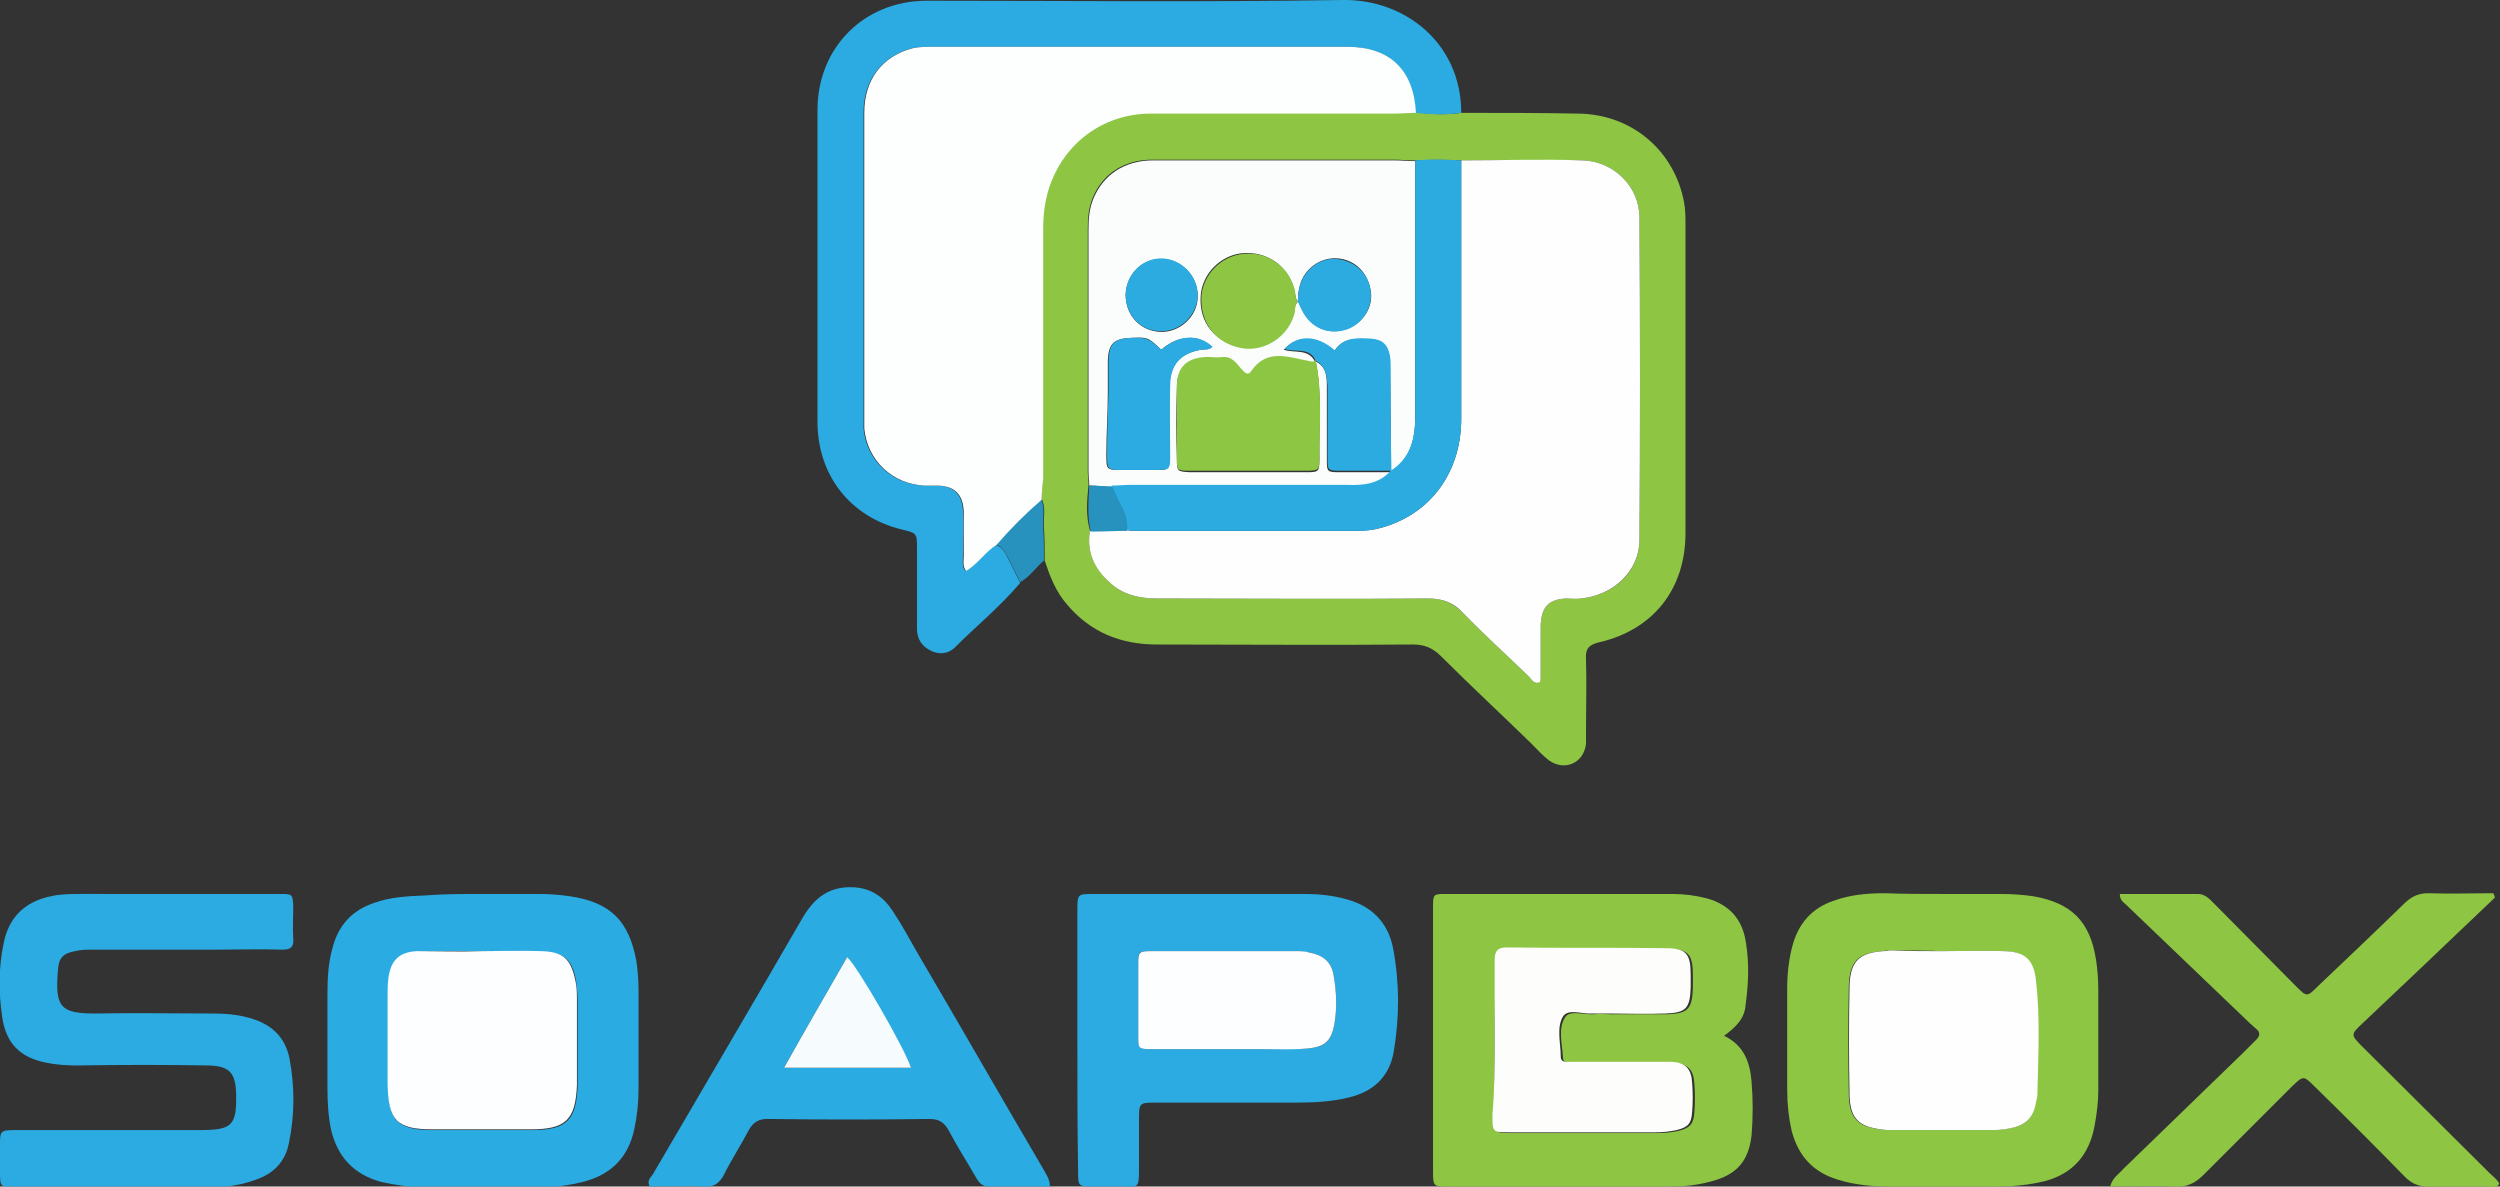<?xml version="1.0" encoding="utf-8"?>
<!-- Generator: Adobe Illustrator 18.0.0, SVG Export Plug-In . SVG Version: 6.00 Build 0)  -->
<!DOCTYPE svg PUBLIC "-//W3C//DTD SVG 1.1//EN" "http://www.w3.org/Graphics/SVG/1.1/DTD/svg11.dtd">
<svg version="1.1" id="Layer_1" xmlns="http://www.w3.org/2000/svg" xmlns:xlink="http://www.w3.org/1999/xlink" x="0px" y="0px"
	 viewBox="0 0 336.7 159.8" enable-background="new 0 0 336.7 159.8" xml:space="preserve">
<rect x="0" y="0" width="336.7" height="159.8" fill="#333333" stroke="none"/>
<g>
	<path fill="#8EC644" d="M196.8,15.2c5.3,0,10.6,0,15.8,0.1c7.2,0.1,12.9,5,14.2,11.9c0.2,1,0.2,2.1,0.2,3.1c0,13.8,0,27.7,0,41.5
		c0,7.5-4.3,13-11.6,14.7c-1.3,0.3-1.9,0.8-1.8,2.2c0.1,3.3,0,6.6,0,9.8c0,0.6,0,1.1,0,1.7c-0.3,2.6-2.9,3.7-5,2.2
		c-0.9-0.7-1.6-1.5-2.4-2.3c-4-3.9-8.1-7.7-12.1-11.7c-1.1-1.1-2.2-1.6-3.8-1.6c-11.5,0.1-23,0-34.5,0c-4.8,0-8.9-1.6-12.1-5.4
		c-1.5-1.7-2.3-3.8-3-5.9c0-1.5,0-3-0.1-4.5c-0.1-1.3,0.3-2.6-0.3-3.8c0-1,0.1-1.9,0.1-2.9c0-11.2,0-22.4,0-33.6
		c0-1.8,0.1-3.5,0.7-5.2c1.9-6.2,7.2-10.3,13.8-10.3c10.9-0.1,21.9,0,32.8,0c1,0,1.9-0.1,2.9-0.1C192.6,15.4,194.7,15.5,196.8,15.2z
		 M190.5,21.6c-1,0-1.9-0.1-2.9-0.1c-10.8,0-21.6,0-32.4,0c-3.9,0-6.8,2-8.1,5.3c-0.5,1.3-0.6,2.6-0.6,4c0,10.9,0,21.8,0,32.6
		c0,0.6,0.1,1.3,0.1,1.9c-0.2,2.1-0.4,4.1,0.2,6.2c-0.5,2.8,0.6,5,2.6,6.9c1.8,1.7,4,2.2,6.4,2.2c12.2,0,24.3,0,36.5,0
		c1.9,0,3.3,0.5,4.7,1.9c2.9,3,6,5.8,9,8.7c0.4,0.3,0.6,1,1.4,0.7c0-0.4,0.1-0.8,0.1-1.2c0-2.2,0-4.3,0-6.5c0.1-2.5,1.1-3.5,3.5-3.6
		c0.6,0,1.3,0,1.9,0c4.4-0.4,7.9-3.6,7.9-7.9c0.1-14.5,0.1-29,0-43.4c0-4.2-3.5-7.6-7.7-7.7c-5.4-0.1-10.9,0-16.3,0
		C194.7,21.5,192.6,21.5,190.5,21.6z"/>
	<path fill="#2BABE1" d="M196.8,15.2c-2.1,0.3-4.2,0.2-6.2,0c-0.3-5.9-3.5-8.9-9.3-8.9c-18.5,0-37.1,0-55.6,0c-1,0-1.9,0-2.9,0.2
		c-4,1.1-6.5,4.2-6.5,8.7c0,13.8,0,27.5,0,41.3c0,0.4,0,0.8,0,1.2c0.4,4.3,3.8,7.5,8.1,7.7c0.6,0,1.3,0,1.9,0
		c2.2,0.1,3.3,1.2,3.4,3.5c0.1,2,0,4,0,6c0,0.6-0.2,1.3,0.3,2c1.7-0.9,2.6-2.6,4.1-3.5c0.8,0.2,1.2,0.9,1.6,1.7
		c0.6,1.1,1.1,2.3,1.7,3.4c-2.7,3.2-5.9,5.8-8.8,8.7c-0.9,0.9-2.2,1-3.3,0.4c-1.2-0.6-1.8-1.6-1.8-2.9c0-3.6,0-7.2,0-10.8
		c0-2.1,0-2.1-2.1-2.6c-6.9-1.7-11.3-7.3-11.3-14.5c0-14,0-28,0-42c0-8.4,6.3-14.7,14.7-14.7c18.7,0,37.4,0.2,56.1-0.1
		C189.2-0.1,196.8,5.8,196.8,15.2z"/>
	<path fill="#8EC643" d="M232.2,139.5c2.7,1.3,3.5,3.6,3.7,6.2c0.2,2.4,0.2,4.8,0,7.2c-0.4,3.5-2,5.3-5.4,6.2
		c-1.8,0.5-3.6,0.7-5.5,0.7c-10,0-20,0-30,0c-1.9,0-2,0-2-2c0-11.8,0-23.7,0-35.5c0-1.9,0-1.9,1.8-1.9c10.1,0,20.3,0,30.4,0
		c1.6,0,3.2,0.2,4.7,0.6c2.9,0.8,4.7,2.7,5.2,5.7c0.5,2.9,0.4,5.7,0,8.6C235,137.2,233.7,138.4,232.2,139.5z M201.3,140.1
		c0,3.4,0,6.7,0,10.1c0,2.4,0,2.4,2.3,2.4c6.6,0,13.1,0,19.7,0c1,0,1.9-0.1,2.8-0.3c1.5-0.4,2-0.9,2.1-2.5c0.1-1.3,0.1-2.6,0-3.8
		c-0.1-2-0.9-2.7-2.8-2.9c-1.3-0.1-2.6,0-3.8,0c-3.2,0-6.4,0-9.6,0c-0.6,0-1.5,0.2-1.5-0.7c-0.1-1.8-0.7-3.9,0.3-5.4
		c0.6-1,2.5-0.3,3.9-0.4c0.7-0.1,1.4,0,2.2,0c2.6,0,5.1,0,7.7,0c2.7-0.1,3.3-0.7,3.4-3.5c0-0.6,0-1.1,0-1.7c0-2.9-0.6-3.6-3.5-3.6
		c-7.1-0.1-14.2,0-21.3-0.1c-1.3,0-1.7,0.5-1.6,1.7C201.3,132.9,201.3,136.5,201.3,140.1z"/>
	<path fill="#2BABE1" d="M23.5,120.4c4.7,0,9.4,0,14.2,0c1.7,0,1.7,0,1.8,1.7c0,1.4-0.1,2.9,0,4.3c0.1,1.2-0.4,1.5-1.5,1.5
		c-3-0.1-5.9,0-8.9,0c-5.5,0-11,0-16.6,0c-0.8,0-1.6,0-2.4,0.2c-1.6,0.3-2.2,0.9-2.3,2.6c-0.4,4.9,0.3,5.8,5,5.8
		c5.2-0.1,10.4,0,15.6,0c1.8,0,3.5,0.1,5.2,0.6c2.9,0.8,4.8,2.5,5.4,5.5c0.7,3.8,0.7,7.6-0.1,11.4c-0.5,2.5-2.1,4.1-4.5,4.9
		c-1.9,0.7-3.9,1-5.9,1c-8.8,0-17.6,0-26.4,0c-2.1,0-2.1,0-2.1-2.2c0-1.1,0-2.2,0-3.4c0-2,0-2.1,2.2-2.1c8.2,0,16.5,0,24.7,0
		c4.4,0,5-0.6,4.9-5c-0.1-2.7-0.9-3.6-3.6-3.7c-5.9-0.1-11.8-0.1-17.8,0c-1.4,0-2.9-0.1-4.3-0.4c-3.4-0.7-5.3-2.6-5.8-6.1
		c-0.5-3.3-0.5-6.7,0.2-10c0.7-3.5,2.9-5.6,6.4-6.3c1.3-0.3,2.7-0.3,4.1-0.3C15.2,120.4,19.3,120.4,23.5,120.4z"/>
	<path fill="#8DC643" d="M261.6,120.4c2.6,0,5.3,0,7.9,0c1.4,0,2.9,0.1,4.3,0.3c5.2,0.9,7.7,3.4,8.5,8.6c0.2,1.3,0.3,2.7,0.3,4.1
		c0,4.5,0,9,0,13.4c0,1.6-0.2,3.2-0.5,4.8c-0.7,3.9-2.9,6.5-6.8,7.5c-2.1,0.5-4.2,0.7-6.4,0.7c-4.8,0-9.6,0-14.4,0
		c-2.3,0-4.6-0.2-6.9-0.9c-3.4-1-5.4-3.2-6.3-6.6c-0.4-1.8-0.6-3.6-0.6-5.5c0-4.6,0-9.1,0-13.7c0-1.9,0.2-3.8,0.7-5.7
		c0.8-3,2.6-5.1,5.6-6.1c2.2-0.8,4.5-1,6.8-1C256.5,120.4,259.1,120.4,261.6,120.4z M261.6,128.1
		C261.6,128.1,261.6,128.1,261.6,128.1c-2.3-0.1-4.6-0.1-7-0.1c-0.3,0-0.6,0-1,0.1c-3.3,0.2-4.5,1.4-4.6,4.6c-0.1,5-0.1,9.9,0,14.9
		c0.1,3,1.2,4.1,4.2,4.5c0.6,0.1,1.1,0.1,1.7,0.1c4.5,0,8.9,0,13.4,0c0.9,0,1.7-0.1,2.6-0.3c1.9-0.3,3-1.5,3.2-3.4
		c0.1-0.4,0.2-0.8,0.2-1.2c0.1-5.1,0.4-10.2-0.2-15.3c-0.3-2.7-1.5-3.8-4.2-3.9C267.2,128,264.4,128.1,261.6,128.1z"/>
	<path fill="#2AABE1" d="M64.7,120.4c2.6,0,5.3,0,7.9,0c1.4,0,2.7,0.1,4.1,0.3c5.5,0.8,8,3.3,9,8.7c0.2,1.3,0.3,2.7,0.3,4.1
		c0,4.4,0,8.8,0,13.2c0,1.8-0.2,3.7-0.6,5.5c-0.8,3.6-3,5.9-6.6,6.9c-1.9,0.5-3.9,0.8-5.9,0.8c-5.3,0-10.6,0-15.8,0
		c-1.9,0-3.8-0.3-5.7-0.7c-3.7-1-5.9-3.3-6.8-7c-0.4-1.9-0.5-3.8-0.5-5.7c0-4.2,0-8.3,0-12.5c0-2.2,0.1-4.3,0.7-6.4
		c0.8-3,2.6-5,5.6-6c2.2-0.8,4.5-0.9,6.8-1C59.8,120.4,62.2,120.4,64.7,120.4z M64.9,128.1C64.9,128.1,64.9,128.1,64.9,128.1
		c-2.9,0-5.8-0.1-8.6,0.1c-2.5,0.1-3.6,1.3-3.9,3.7c-0.1,0.7-0.1,1.4-0.1,2.2c0,4,0,8,0,12c0,4.9,1.2,6.1,6.1,6.1
		c4.4,0,8.8,0,13.2,0c4.7,0,6-1.3,6.2-5.9c0-0.3,0-0.6,0-1c0-3.5,0-7,0-10.5c0-0.9-0.1-1.8-0.2-2.6c-0.5-2.9-1.5-3.9-4.5-4
		C70.4,128,67.6,128.1,64.9,128.1z"/>
	<path fill="#2BABE1" d="M145.1,140.2c0-5.8,0-11.7,0-17.5c0-2.3,0-2.3,2.2-2.3c9.5,0,19,0,28.5,0c1.8,0,3.7,0.2,5.5,0.7
		c3.4,0.9,5.6,3.1,6.3,6.5c0.9,4.7,0.9,9.4,0.1,14.1c-0.6,3.3-2.7,5.3-6,6.1c-2.4,0.6-4.9,0.7-7.4,0.7c-6.2,0-12.3,0-18.5,0
		c-2.4,0-2.4,0-2.4,2.4c0,2.2,0,4.3,0,6.5c0,2.8-0.1,2.4-2.5,2.4c-1.2,0-2.4,0-3.6,0c-2.1,0-2.1,0-2.1-2.1
		C145.1,151.9,145.1,146,145.1,140.2z M165.2,141.3c1.6,0,3.2,0,4.8,0c2.1,0,4.2,0,6.2-0.1c2.3-0.2,3.1-1,3.5-3.2
		c0.4-2.2,0.3-4.4-0.1-6.7c-0.3-1.8-1.5-2.7-3.2-3c-0.6-0.1-1.3-0.2-1.9-0.2c-6.5,0-13,0-19.4,0c-1.8,0-1.8,0.1-1.8,1.7
		c0,3.3,0,6.6,0,9.8c0,1.6,0.1,1.7,1.8,1.7C158.5,141.3,161.9,141.3,165.2,141.3z"/>
	<path fill="#8EC643" d="M336,120.9c-3.5,3.3-6.9,6.6-10.4,9.9c-2.5,2.4-5,4.7-7.5,7.1c-1.5,1.4-1.5,1.5,0,3
		c5.7,5.7,11.5,11.4,17.2,17.1c0.4,0.4,1,0.8,1.3,1.4c-0.3,0.7-1,0.4-1.4,0.4c-2.7,0-5.4,0-8.2,0c-1.3,0-2.2-0.4-3.1-1.3
		c-4-4.1-8.1-8.2-12.2-12.2c-1.5-1.5-1.5-1.4-3,0c-4,4-7.9,7.9-11.9,11.9c-1.1,1.1-2.2,1.7-3.8,1.6c-2.9-0.1-5.7,0-8.8,0
		c0.3-1.2,1.2-1.7,1.8-2.4c5.4-5.2,10.8-10.5,16.2-15.7c0.6-0.6,1.1-1.1,1.7-1.7c0.5-0.5,0.5-1,0-1.4c-0.3-0.3-0.6-0.5-0.9-0.8
		c-5.5-5.3-11.1-10.6-16.6-15.9c-0.4-0.4-0.9-0.6-0.9-1.5c3.5,0,7,0,10.5,0c1,0,1.6,0.7,2.2,1.3c3.7,3.7,7.3,7.4,11,11.1
		c1.5,1.5,1.5,1.5,3,0c3.9-3.7,7.9-7.5,11.8-11.3c0.9-0.8,1.8-1.2,3-1.2c2.9,0.1,5.9,0,8.8,0C335.9,120.5,336,120.7,336,120.9z"/>
	<path fill="#2AABE1" d="M141.4,159.8c-2.8,0-5.5,0-8.2,0c-1,0-1.4-0.6-1.8-1.3c-1.2-2.1-2.5-4.1-3.6-6.2c-0.6-1.1-1.3-1.6-2.6-1.6
		c-7.3,0.1-14.5,0.1-21.8,0c-1.2,0-1.9,0.4-2.5,1.4c-1.1,2.1-2.4,4.1-3.5,6.3c-0.6,1-1.3,1.5-2.5,1.4c-2.5-0.1-4.9,0-7.4,0
		c-0.4-0.8,0.1-1.2,0.4-1.6c6.7-11.5,13.5-23,20.2-34.6c1.6-2.7,3.6-4.3,7-4.1c2.4,0.2,4,1.4,5.2,3.3c1.2,1.8,2.2,3.7,3.3,5.6
		c5.7,9.7,11.3,19.5,17,29.2C140.9,158.2,141.4,158.8,141.4,159.8z M105.6,143.8c6,0,11.5,0,17.1,0c-0.9-2.5-7.4-13.7-8.6-14.9
		C111.3,133.8,108.5,138.6,105.6,143.8z"/>
	<path fill="#2792BE" d="M137.4,78.4c-0.6-1.1-1.1-2.3-1.7-3.4c-0.4-0.7-0.7-1.4-1.6-1.7c1.9-2.1,4-4.1,6.1-6.1
		c0.6,1.2,0.2,2.5,0.3,3.8c0.1,1.5,0.1,3,0.1,4.5C139.5,76.4,138.7,77.7,137.4,78.4z"/>
	<path fill="#FDFEFE" d="M140.3,67.3c-2.2,1.9-4.2,3.9-6.1,6.1c-1.5,0.9-2.5,2.6-4.1,3.5c-0.5-0.7-0.3-1.4-0.3-2c0-2,0-4,0-6
		c-0.1-2.3-1.2-3.4-3.4-3.5c-0.6,0-1.3,0-1.9,0c-4.3-0.2-7.7-3.4-8.1-7.7c0-0.4,0-0.8,0-1.2c0-13.8,0-27.5,0-41.3
		c0-4.5,2.4-7.6,6.5-8.7c0.9-0.2,1.9-0.2,2.9-0.2c18.5,0,37.1,0,55.6,0c5.8,0,9,3.1,9.3,8.9c-1,0-1.9,0.1-2.9,0.1
		c-10.9,0-21.9,0-32.8,0c-6.5,0-11.9,4.1-13.8,10.3c-0.5,1.7-0.7,3.4-0.7,5.2c0,11.2,0,22.4,0,33.6
		C140.4,65.4,140.3,66.3,140.3,67.3z"/>
	<path fill="#FEFEFE" d="M196.8,21.6c5.4,0,10.9-0.2,16.3,0c4.2,0.1,7.7,3.5,7.7,7.7c0.1,14.5,0.1,29,0,43.4c0,4.2-3.5,7.5-7.9,7.9
		c-0.6,0.1-1.3,0-1.9,0c-2.4,0.1-3.4,1.1-3.5,3.6c0,2.2,0,4.3,0,6.5c0,0.4,0,0.8-0.1,1.2c-0.8,0.3-1.1-0.4-1.4-0.7
		c-3-2.9-6.1-5.7-9-8.7c-1.3-1.4-2.8-1.9-4.7-1.9c-12.2,0.1-24.3,0-36.5,0c-2.4,0-4.6-0.5-6.4-2.2c-2-1.8-3.1-4.1-2.6-6.9
		c1.6,0,3.3-0.1,4.9-0.1c0.3,0,0.6,0.1,1,0.1c10,0,20,0,30,0c0.8,0,1.6-0.1,2.4-0.2c7.1-1.5,11.7-7.3,11.7-14.9
		C196.8,44.8,196.8,33.2,196.8,21.6z"/>
	<path fill="#FAFDFC" d="M146.7,65.4c0-0.6-0.1-1.3-0.1-1.9c0-10.9,0-21.8,0-32.6c0-1.4,0.1-2.7,0.6-4c1.3-3.3,4.2-5.3,8.1-5.3
		c10.8,0,21.6,0,32.4,0c1,0,1.9,0.1,2.9,0.1c0,11.5,0,23,0,34.5c0,2.9-0.6,5.6-3.3,7.3c0-4.5,0-9.1-0.1-13.6c0-0.6,0-1.3-0.1-1.9
		c-0.2-1.5-1-2.2-2.6-2.3c-1.8-0.1-3.6-0.3-4.8,1.6c-2.4-2.1-5-2.2-6.8-0.2c1.4,0.5,3.3-0.2,4.2,1.6c-0.3,0.3-0.5,0.1-0.9,0.1
		c-2.8-0.6-5.6-1.7-7.7,1.4c-0.5,0.7-1,0.1-1.3-0.3c-0.7-0.9-1.3-1.8-2.7-1.6c-0.8,0.1-1.6,0-2.4,0c-2.4,0.2-3.6,1.5-3.6,3.9
		c-0.1,3.2-0.1,6.4,0,9.6c0,1.7,0.1,1.7,1.7,1.8c5.2,0,10.4,0,15.6,0c1.8,0,1.9,0,1.9-1.9c-0.1-4.3,0.4-8.7-0.5-13
		c1.5,0.7,1.5,2.1,1.5,3.5c0,3.2,0,6.4,0,9.6c0,1.8,0,1.8,1.9,1.8c2.2,0,4.5,0,6.7,0c-1.6,1.8-3.7,2-5.9,2c-9.7,0-19.3,0-29,0
		c-0.9,0-1.7,0.1-2.6,0.1C148.8,65.5,147.7,65.4,146.7,65.4z M174.8,40.6c-0.4-0.4-0.3-1-0.5-1.6c-0.8-3.2-3.7-5.2-7-4.9
		c-3,0.3-5.5,2.9-5.6,5.9c-0.2,3.5,2,6.1,5.5,6.8c3,0.5,6.1-1.5,7-4.5C174.4,41.8,174.3,41.1,174.8,40.6c0.4,0.6,0.6,1.4,1.1,2
		c1.4,1.9,3.6,2.5,5.7,1.6c2.1-0.8,3.4-3,3-5.1c-0.4-2.4-2.1-4.1-4.4-4.3c-2.1-0.2-4.2,1.1-5,3.2C174.9,38.9,174.8,39.7,174.8,40.6z
		 M156.4,47.1c-1.8-1.7-1.8-1.7-4.1-1.6c-2.3,0.1-3,0.8-3.1,3c0,1.4,0,2.9,0,4.3c0,2.8-0.2,5.6-0.2,8.4c0,2.1,0,2.1,2.2,2.1
		c1.4,0,2.9,0,4.3,0c2,0,2,0,2-2c0-3.1,0-6.2,0-9.3c0.1-2.9,1.4-4.4,4.2-4.9c0.5-0.1,1.1,0.1,1.5-0.4
		C161.4,45,158.7,45.1,156.4,47.1z M151.6,39.7c0,2.8,2,4.9,4.7,5c2.6,0.1,5-2.1,5-4.7c0.1-2.8-2.2-5.1-4.9-5.1
		C153.8,34.8,151.7,37,151.6,39.7z"/>
	<path fill="#2CABE1" d="M187.3,63.4c2.7-1.7,3.3-4.4,3.3-7.3c0-11.5,0-23,0-34.5c2.1-0.2,4.2-0.1,6.2,0c0,11.6,0,23.2,0,34.8
		c0,7.6-4.6,13.4-11.7,14.9c-0.8,0.2-1.6,0.2-2.4,0.2c-10,0-20,0-30,0c-0.3,0-0.6-0.1-1-0.1c0.1-1.2-0.2-2.3-0.8-3.4
		c-0.5-0.8-0.8-1.7-1.2-2.6c0.9,0,1.7-0.1,2.6-0.1c9.7,0,19.3,0,29,0C183.6,65.4,185.7,65.2,187.3,63.4
		C187.3,63.4,187.3,63.4,187.3,63.4z"/>
	<path fill="#2792BE" d="M149.8,65.5c0.4,0.9,0.7,1.7,1.2,2.6c0.6,1.1,0.9,2.2,0.8,3.4c-1.6,0-3.3,0.1-4.9,0.1
		c-0.5-2.1-0.3-4.1-0.2-6.2C147.7,65.4,148.8,65.5,149.8,65.5z"/>
	<path fill="#FDFEFC" d="M201.3,140.1c0-3.6,0-7.2,0-10.8c0-1.2,0.4-1.7,1.6-1.7c7.1,0.1,14.2,0,21.3,0.1c2.9,0,3.5,0.7,3.5,3.6
		c0,0.6,0,1.1,0,1.7c-0.1,2.8-0.6,3.4-3.4,3.5c-2.6,0.1-5.1,0-7.7,0c-0.7,0-1.4,0-2.2,0c-1.3,0.1-3.2-0.7-3.9,0.4
		c-0.9,1.5-0.3,3.6-0.3,5.4c0,0.9,0.9,0.7,1.5,0.7c3.2,0,6.4,0,9.6,0c1.3,0,2.6,0,3.8,0c1.9,0.1,2.7,0.9,2.8,2.9
		c0.1,1.3,0.1,2.6,0,3.8c-0.1,1.6-0.5,2.1-2.1,2.5c-0.9,0.2-1.9,0.3-2.8,0.3c-6.6,0-13.1,0-19.7,0c-2.3,0-2.3,0-2.3-2.4
		C201.3,146.8,201.3,143.4,201.3,140.1z"/>
	<path fill="#FEFEFE" d="M261.6,128.1c2.8,0,5.6-0.1,8.4,0c2.8,0.1,3.9,1.2,4.2,3.9c0.6,5.1,0.3,10.2,0.2,15.3
		c0,0.4-0.1,0.8-0.2,1.2c-0.3,1.9-1.3,3-3.2,3.4c-0.9,0.2-1.7,0.3-2.6,0.3c-4.5,0-8.9,0-13.4,0c-0.6,0-1.1,0-1.7-0.1
		c-3-0.4-4.1-1.5-4.2-4.5c-0.1-5-0.1-9.9,0-14.9c0.1-3.2,1.3-4.4,4.6-4.6c0.3,0,0.6-0.1,1-0.1C257,128.1,259.3,128.1,261.6,128.1
		C261.6,128.1,261.6,128.1,261.6,128.1z"/>
	<path fill="#FDFEFF" d="M64.9,128.1c2.7,0,5.4-0.1,8.1,0c2.9,0.1,3.9,1.1,4.5,4c0.2,0.9,0.2,1.7,0.2,2.6c0,3.5,0,7,0,10.5
		c0,0.3,0,0.6,0,1c-0.2,4.6-1.5,5.9-6.2,5.9c-4.4,0-8.8,0-13.2,0c-4.9,0-6-1.2-6.1-6.1c0-4,0-8,0-12c0-0.7,0-1.4,0.1-2.2
		c0.3-2.4,1.4-3.6,3.9-3.7C59.2,128.1,62.1,128.2,64.9,128.1C64.9,128.1,64.9,128.1,64.9,128.1z"/>
	<path fill="#FDFEFF" d="M165.2,141.3c-3.4,0-6.7,0-10.1,0c-1.8,0-1.8-0.1-1.8-1.7c0-3.3,0-6.6,0-9.8c0-1.6,0.1-1.7,1.8-1.7
		c6.5,0,13,0,19.4,0c0.6,0,1.3,0,1.9,0.2c1.7,0.3,2.9,1.2,3.2,3c0.4,2.2,0.5,4.5,0.1,6.7c-0.4,2.2-1.3,3-3.5,3.2
		c-2.1,0.2-4.2,0.1-6.2,0.1C168.4,141.3,166.8,141.3,165.2,141.3z"/>
	<path fill="#F6FBFE" d="M105.6,143.8c2.9-5.2,5.7-10,8.5-14.9c1.3,1.1,7.8,12.4,8.6,14.9C117.1,143.8,111.6,143.8,105.6,143.8z"/>
	<path fill="#8DC643" d="M177.2,48.5c0.9,4.3,0.5,8.7,0.5,13c0,1.8,0,1.9-1.9,1.9c-5.2,0-10.4,0-15.6,0c-1.7,0-1.7-0.1-1.7-1.8
		c0-3.2,0-6.4,0-9.6c0-2.4,1.2-3.7,3.6-3.9c0.8-0.1,1.6,0.1,2.4,0c1.4-0.2,2,0.8,2.7,1.6c0.4,0.4,0.8,1,1.3,0.3
		c2.1-3.1,5-1.9,7.7-1.4C176.7,48.7,176.9,48.8,177.2,48.5L177.2,48.5z"/>
	<path fill="#2CABE1" d="M177.2,48.6c-0.8-1.9-2.7-1.1-4.2-1.6c1.8-2,4.4-1.9,6.8,0.2c1.1-1.8,3-1.7,4.8-1.6
		c1.6,0.1,2.3,0.8,2.6,2.3c0.1,0.6,0.1,1.3,0.1,1.9c0,4.5,0,9.1,0.1,13.6c0,0,0,0,0,0c-2.2,0-4.5,0-6.7,0c-1.9,0-1.9,0-1.9-1.8
		c0-3.2,0-6.4,0-9.6C178.7,50.7,178.6,49.3,177.2,48.6C177.2,48.5,177.2,48.6,177.2,48.6z"/>
	<path fill="#2BABE1" d="M156.4,47.1c2.3-2,5-2.2,6.9-0.4c-0.4,0.5-1,0.3-1.5,0.4c-2.8,0.5-4.2,2-4.2,4.9c-0.1,3.1,0,6.2,0,9.3
		c0,1.9,0,2-2,2c-1.4,0-2.9,0-4.3,0c-2.1,0-2.2,0-2.2-2.1c0-2.8,0.1-5.6,0.2-8.4c0-1.4,0-2.9,0-4.3c0.1-2.3,0.8-2.9,3.1-3
		C154.6,45.5,154.6,45.5,156.4,47.1z"/>
	<path fill="#8EC643" d="M174.8,40.6c-0.5,0.5-0.3,1.2-0.5,1.8c-0.9,3-4,5-7,4.5c-3.5-0.6-5.6-3.3-5.5-6.8c0.1-3,2.6-5.6,5.6-5.9
		c3.3-0.4,6.2,1.7,7,4.9C174.5,39.6,174.4,40.2,174.8,40.6C174.8,40.6,174.8,40.6,174.8,40.6z"/>
	<path fill="#2CABE1" d="M174.8,40.6C174.8,40.6,174.8,40.6,174.8,40.6c0-0.8,0.1-1.7,0.4-2.5c0.8-2.1,2.9-3.5,5-3.2
		c2.3,0.3,4.1,1.9,4.4,4.3c0.3,2.1-1,4.3-3,5.1c-2.1,0.8-4.4,0.2-5.7-1.6C175.4,42,175.1,41.3,174.8,40.6z"/>
	<path fill="#2CABE1" d="M151.6,39.7c0-2.7,2.2-4.9,4.8-4.9c2.7,0,5,2.4,4.9,5.1c-0.1,2.6-2.4,4.8-5,4.7
		C153.6,44.6,151.6,42.4,151.6,39.7z"/>
</g>
</svg>
